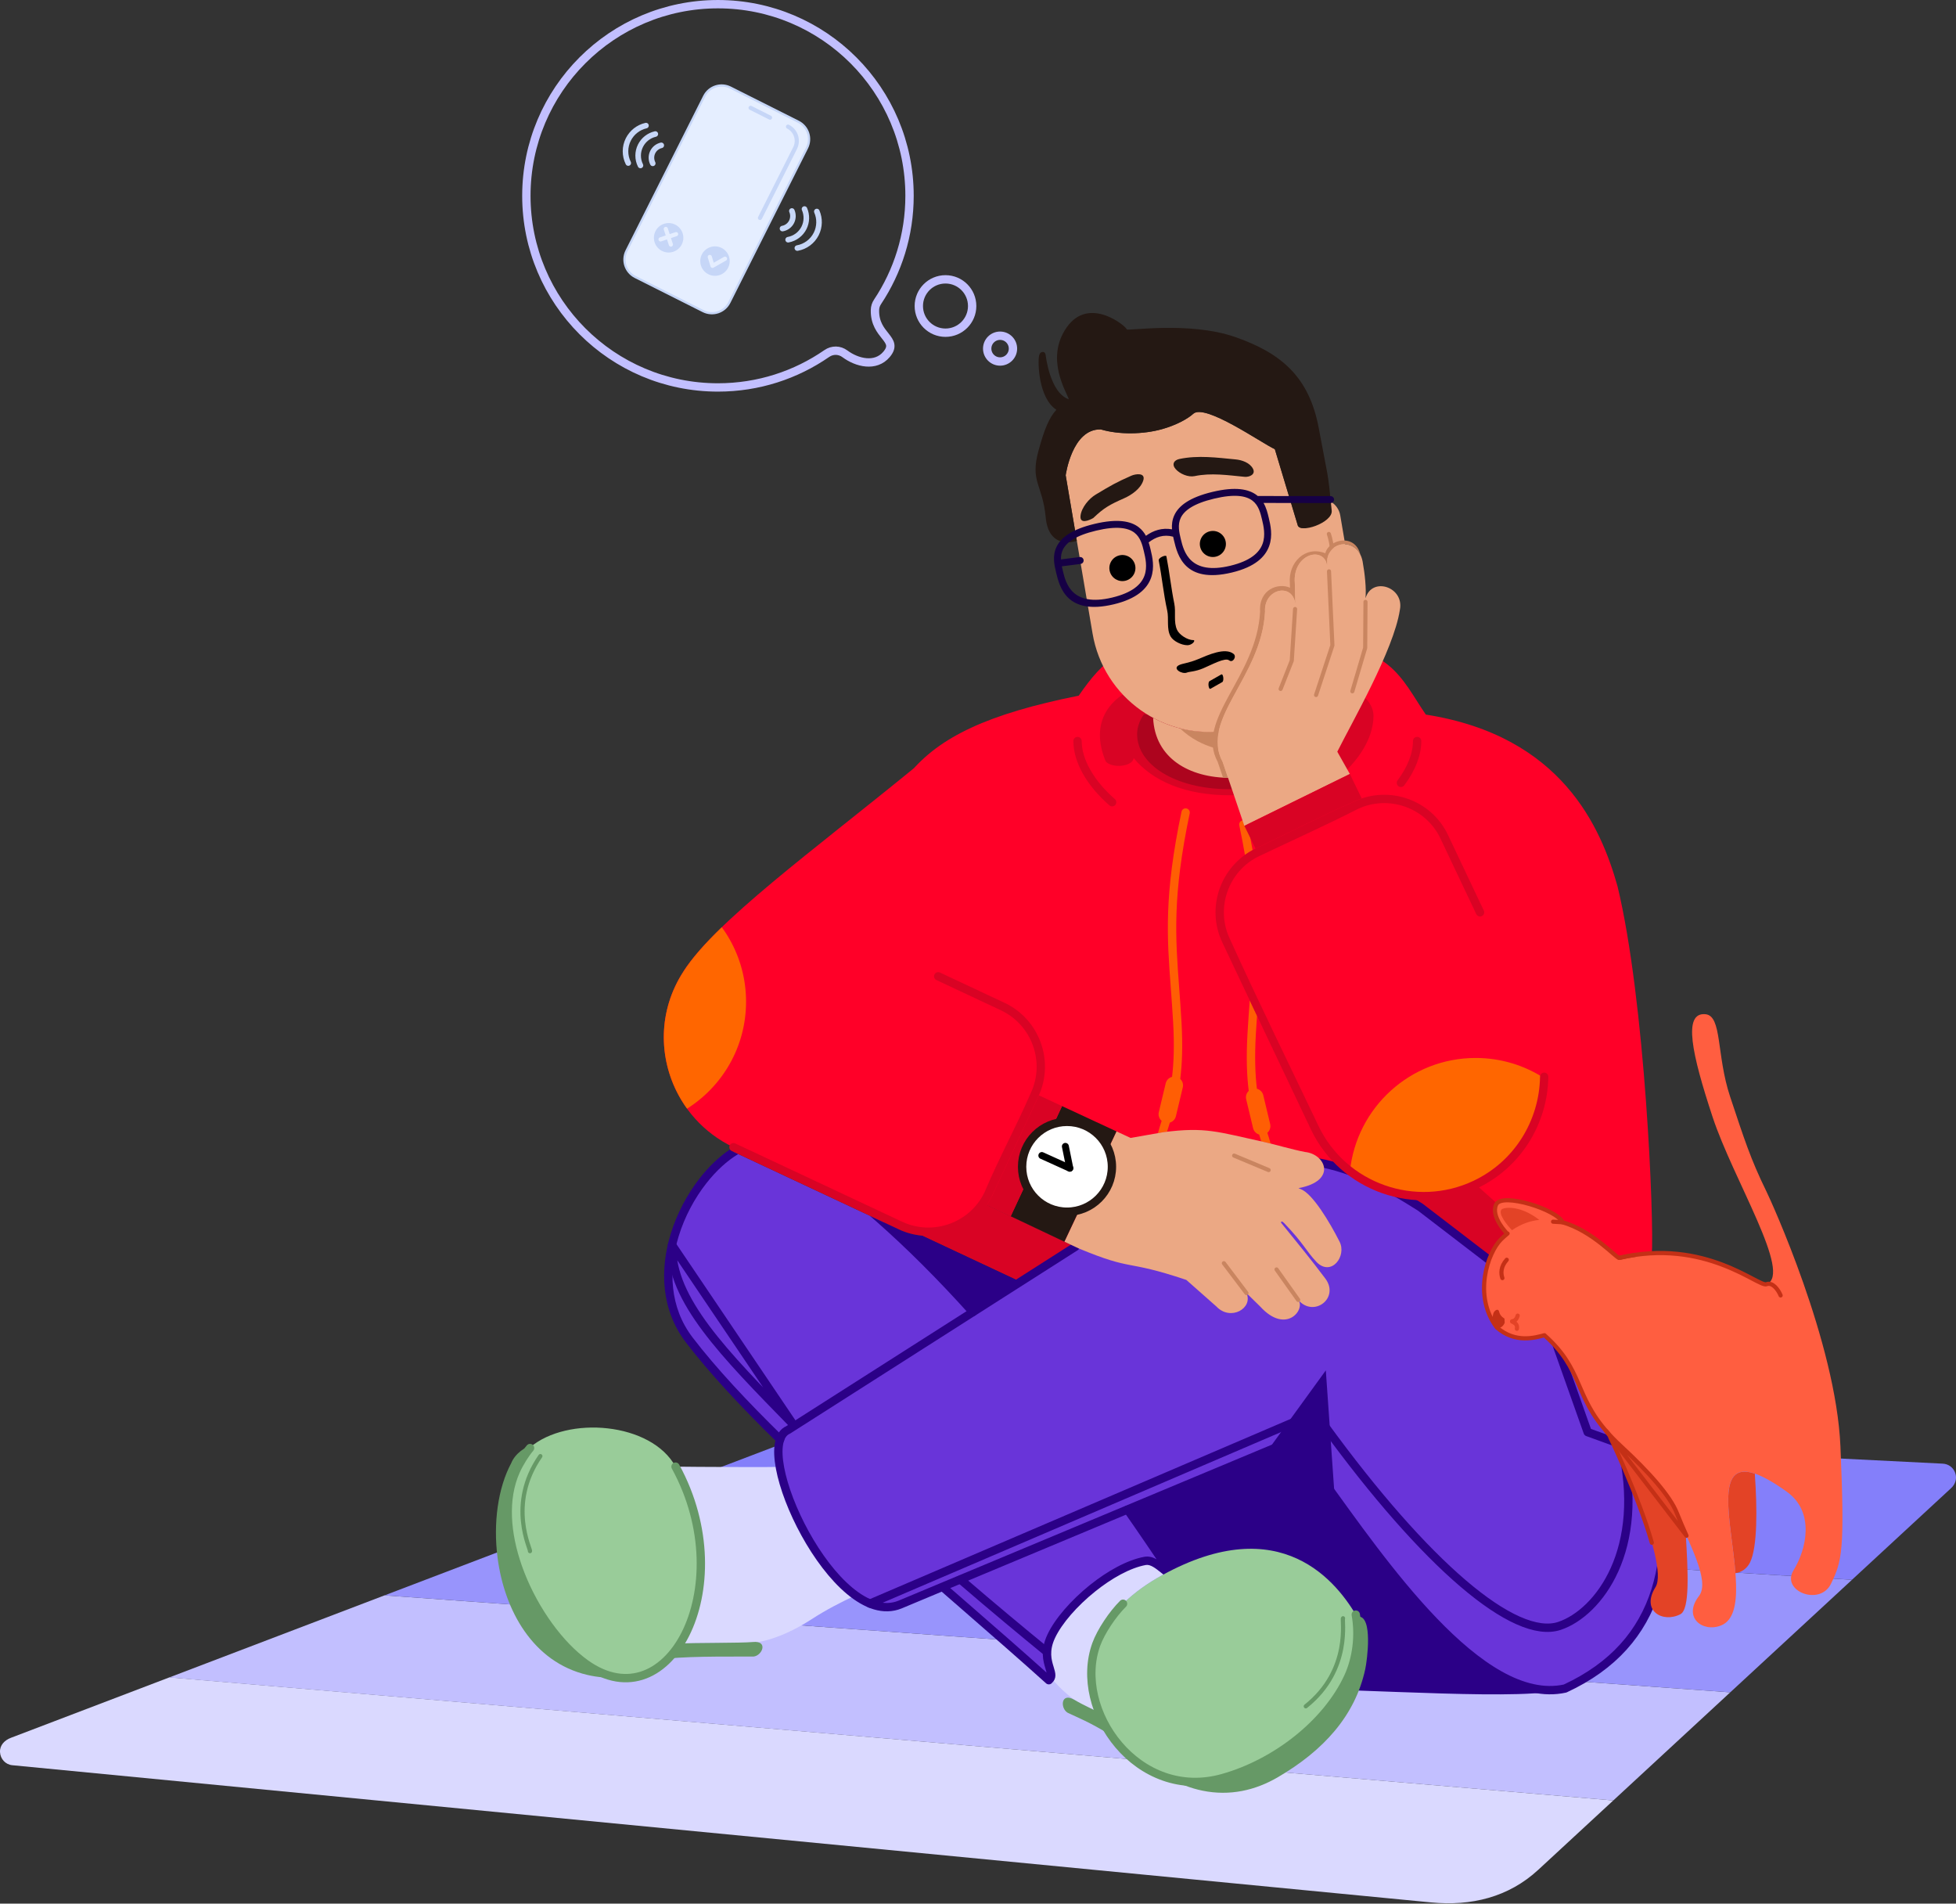 <svg width="593" height="577" viewBox="0 0 593 577" fill="none" xmlns="http://www.w3.org/2000/svg">
<rect x="0" y="0" width="593" height="577" fill="#333333" stroke="none"/>
<g id="&#208;&#159;&#208;&#176;&#208;&#178;&#208;&#181;&#208;&#187;8 (2) 1" clip-path="url(#clip0_1106_6272)">
<g id="&#208;&#161;&#208;&#187;&#208;&#190;&#208;&#185;_x0020_1">
<path id="Vector" fill-rule="evenodd" clip-rule="evenodd" d="M298.107 364.557C295.636 368.186 292.087 370.818 288.103 372.211L288.1 372.212C287.658 372.366 287.21 372.506 286.758 372.629H286.757C286.423 372.721 286.088 372.804 285.75 372.878L285.724 372.884L285.4 372.952L285.364 372.959C285.044 373.023 284.722 373.079 284.399 373.127L284.302 373.141L284.006 373.182L283.964 373.187C283.288 373.273 282.606 373.325 281.921 373.342L281.864 373.343L281.534 373.348H281.507C281.184 373.349 280.86 373.342 280.536 373.328L280.397 373.321L280.133 373.306L280.004 373.296C279.692 373.274 279.38 373.244 279.067 373.207L278.99 373.198L278.684 373.158L278.605 373.146C276.708 372.874 274.821 372.323 273 371.469L270.525 370.308C268.745 369.582 266.883 368.771 264.887 367.868C264.722 367.679 263.914 367.403 263.753 367.213L263.645 367.082L222.37 347.729C204.164 339.111 196.137 317.317 204.648 299.06C213.158 280.802 235.08 272.787 253.318 281.337L256.963 283.047C268.584 238.766 271.797 221.946 327.041 210.854C334.576 199.919 340.47 195.057 354.721 194.871L395.196 195.214C421.538 194.47 424.732 205.661 432.268 216.595C473.583 223.061 485.4 250.956 490.369 268.587C498.773 303.288 501.504 369.859 500.773 380.588C500.819 388.879 505.112 397.17 501.645 400.617C499.734 405.128 495.873 409.515 493.665 408.894L480.635 391.861L467.049 393.852L453.277 383.295L453.285 383.3L430.604 365.914C428.199 364.373 425.852 362.951 423.548 361.645C418.371 360.475 413.47 358.198 409.229 354.951C390.282 348.205 372.212 350.975 345.503 365.476L328.089 376.578L323.181 376.585L322.687 376.352L322.685 376.356L306.421 368.646L298.044 364.69L298.107 364.557H298.107Z" fill="#FF0028"/>
<path id="Vector_2" fill-rule="evenodd" clip-rule="evenodd" d="M309.362 388.51L325.992 377.908L322.688 376.344L322.686 376.349L306.422 368.639L298.045 364.683L298.108 364.549C292.67 372.534 282.017 375.687 273.005 371.463L309.362 388.509V388.51Z" fill="#D90324"/>
<path id="Vector_3" fill-rule="evenodd" clip-rule="evenodd" d="M279.525 374.526L309.362 388.515L294.965 397.693L267.668 370.359L272.41 372.583L272.508 372.634C274.782 373.694 277.153 374.312 279.525 374.526H279.525Z" fill="#2B0087"/>
<path id="Vector_4" fill-rule="evenodd" clip-rule="evenodd" d="M433.852 576.626L3.717 535.041C1.653 534.842 0.107 533.132 0.005 531.06C-0.097 528.989 1.37 527.473 3.308 526.734L51.38 508.408L489.1 545.72L466.37 566.728C457.365 575.051 446.058 577.806 433.852 576.626Z" fill="#DAD9FF"/>
<path id="Vector_5" fill-rule="evenodd" clip-rule="evenodd" d="M51.317 508.437L116.584 483.559L524.561 512.948L489.099 545.725L51.317 508.437Z" fill="#C2BFFF"/>
<path id="Vector_6" fill-rule="evenodd" clip-rule="evenodd" d="M116.585 483.561L189.293 455.846L561.471 478.836L524.562 512.95L116.585 483.561Z" fill="#9894FC"/>
<path id="Vector_7" fill-rule="evenodd" clip-rule="evenodd" d="M328.879 517.041L328.866 517.036L328.657 516.947C327.682 516.515 323.583 514.453 318.546 508.419C319.358 506.098 315.515 502.715 318.701 495.939C322.867 487.079 336.739 475.019 347.151 473.108C349.644 472.651 352.01 475.223 353.939 476.576C353.411 476.853 352.878 477.139 352.341 477.434C343.179 482.473 337.313 488.43 334.03 494.638C330.042 502.205 330.226 511.179 333.37 519.155C331.868 518.379 330.339 517.661 328.878 517.041V517.04L328.879 517.041Z" fill="#DAD9FF"/>
<path id="Vector_8" fill-rule="evenodd" clip-rule="evenodd" d="M189.293 455.841L263.588 427.52C263.956 427.38 264.311 427.406 264.704 427.426L588.987 443.638C590.746 443.726 592.198 444.815 592.77 446.481C593.343 448.148 592.823 449.855 591.531 451.049L561.472 478.831L189.293 455.84L189.293 455.841Z" fill="#847FFA"/>
<path id="Vector_9" fill-rule="evenodd" clip-rule="evenodd" d="M226.627 498.036C228.005 498.057 235.266 497.795 246.245 490.672C250.414 487.967 255.058 485.563 259.37 483.568C248.492 475.777 238.605 456.958 236.422 444.619C232.417 444.715 222.009 444.678 211.596 444.605L204.802 444.539C215.624 464.346 213.996 485.774 206.17 498.161C212.997 497.948 219.83 497.808 226.627 498.036Z" fill="#DAD9FF"/>
<path id="Vector_10" d="M375.71 250.157C375.568 249.471 376.008 248.798 376.694 248.656C377.381 248.513 378.053 248.953 378.196 249.64C378.79 252.469 379.305 255.139 379.752 257.671C378.937 258.108 378.162 258.593 377.427 259.12C376.946 256.315 376.378 253.338 375.71 250.157V250.157ZM378.575 330.644C377.903 331.278 377.576 332.246 377.805 333.205L379.896 341.949C380.124 342.903 380.848 343.615 381.728 343.88C381.954 344.585 382.174 345.274 382.381 345.959L383.486 346.203C383.999 346.315 384.581 346.455 385.213 346.614C384.915 345.527 384.576 344.454 384.222 343.348C384.951 342.717 385.316 341.709 385.078 340.71L382.986 331.966C382.75 330.978 381.983 330.249 381.06 330.008C380.545 325.757 380.338 320.464 380.732 313.513C380.841 311.593 380.965 309.719 381.094 307.888L378.887 303.222C378.651 306.39 378.406 309.69 378.197 313.373C377.783 320.679 378.015 326.211 378.575 330.644V330.644Z" fill="#FF5E04"/>
<path id="Vector_11" d="M424.714 237.283C427.856 233.096 429.632 228.677 429.632 224.613" stroke="#D90324" stroke-width="2.531" stroke-miterlimit="22.926" stroke-linecap="round" stroke-linejoin="round"/>
<path id="Vector_12" d="M358.197 246.025C358.339 245.338 359.012 244.898 359.698 245.041C360.384 245.183 360.825 245.855 360.682 246.542C355.423 271.604 356.344 283.988 357.496 299.467L357.498 299.496C357.736 302.698 357.984 306.032 358.196 309.759C358.61 317.064 358.378 322.596 357.818 327.029C358.49 327.663 358.817 328.631 358.587 329.59L356.496 338.334C356.268 339.288 355.545 340.001 354.664 340.265C354.363 341.203 354.074 342.114 353.809 343.027C353.48 343.065 353.146 343.106 352.804 343.149L351.056 343.455C351.383 342.211 351.767 340.993 352.17 339.731C351.441 339.1 351.076 338.092 351.315 337.094L353.406 328.35C353.643 327.362 354.409 326.633 355.333 326.392C355.848 322.14 356.054 316.848 355.66 309.897C355.459 306.342 355.206 302.944 354.963 299.685L354.961 299.655C353.795 283.982 352.861 271.445 358.197 246.023V246.025Z" fill="#FF5E04"/>
<path id="Vector_13" fill-rule="evenodd" clip-rule="evenodd" d="M392.151 208.411V204.698C399.943 203.085 416.4 208.656 416.4 216.966C416.4 224.239 411.12 232.096 402.671 238.156C401.682 238.865 400.564 239.105 399.372 238.862C398.179 238.619 397.244 237.963 396.61 236.924L396.058 236.018L396.266 235.909C390.174 239.098 381.966 241.053 372.938 241.053C359.183 241.053 349.376 236.676 343.69 229.776C343.428 232.37 337.171 233.009 335.219 230.793C330.408 219.238 335.576 210.238 349.507 206.555V208.411H392.15H392.151Z" fill="#D90324"/>
<path id="Vector_14" fill-rule="evenodd" clip-rule="evenodd" d="M400.676 216.564C401.991 218.44 402.713 220.48 402.71 222.614C402.7 231.799 389.297 239.23 372.773 239.213C356.249 239.194 344.735 231.737 344.745 222.552C344.747 220.419 345.473 218.379 346.793 216.506L400.676 216.565V216.564Z" fill="#AD041E"/>
<path id="Vector_15" fill-rule="evenodd" clip-rule="evenodd" d="M355.273 477.291C353.161 476.663 350.255 472.541 347.152 473.11C336.74 475.02 322.868 487.08 318.702 495.941C315.102 503.598 320.479 506.923 317.969 509.277C286.131 480.522 233.142 437.748 208.968 406.149C194.266 386.93 207.679 358.59 222.459 349.16L267.787 370.413C296.947 396.398 325.969 433.213 355.273 477.291L355.273 477.291Z" fill="#6934D9"/>
<path id="Vector_16" fill-rule="evenodd" clip-rule="evenodd" d="M396.431 205.764V216.557C396.431 229.443 385.887 235.769 373 235.769H372.999C360.46 235.769 350.141 229.78 349.593 217.586C356.369 221.232 364.366 222.733 372.541 221.344C382.719 219.615 391.157 213.749 396.431 205.764Z" fill="#EBA884"/>
<path id="Vector_17" fill-rule="evenodd" clip-rule="evenodd" d="M396.431 205.764L396.564 217.765C391.777 227.48 370.529 232.98 357.717 220.749C362.421 221.948 367.446 222.206 372.541 221.34C382.715 219.612 391.151 213.749 396.425 205.769L396.431 205.764Z" fill="#C98560"/>
<path id="Vector_18" fill-rule="evenodd" clip-rule="evenodd" d="M398.395 159.546L401.85 180.037C405.163 199.537 392.04 218.031 372.54 221.343C353.04 224.657 334.547 211.534 331.234 192.034L327.722 171.365L327.219 168.403L324.373 151.652L323.083 144.057C323.083 144.057 325.003 129.889 333.743 130.162C339.216 131.777 346.509 131.697 352.29 130.078C356.585 128.875 360.079 126.959 361.74 125.432C365.284 122.173 382.53 134.357 386.489 136.142L393.388 159.051C393.616 160.405 395.983 160.357 398.395 159.546Z" fill="#EBA884"/>
<path id="Vector_19" fill-rule="evenodd" clip-rule="evenodd" d="M400.942 151.578C403.209 151.194 405.828 153.307 406.322 156.214L407.714 164.405C408.723 170.346 404.701 175.96 398.768 176.968L394.692 152.641L400.942 151.578Z" fill="#EBA884"/>
<path id="Vector_20" d="M377.312 144.525C372.26 144.041 367.187 143.26 362.162 144.314C360.239 144.717 357.691 143.623 356.431 142.193C355.179 140.773 355.857 139.473 357.572 139.115C363.214 137.931 368.942 138.707 374.611 139.25C376.518 139.433 378.92 140.245 379.868 142.084C380.762 143.831 378.736 144.66 377.312 144.525Z" fill="#241813"/>
<path id="Vector_21" d="M342.959 144.198C338.533 146.154 336.863 147.088 332.217 149.891C330.156 151.097 327.855 153.861 327.583 156.316C327.29 158.986 330.227 157.728 331.438 157.019C334.693 153.922 336.364 152.987 340.789 151.032C343.052 150.031 345.802 148.145 346.6 145.649C347.386 143.176 344.3 143.605 342.959 144.199L342.959 144.198Z" fill="#241813"/>
<path id="Vector_22" d="M315.005 107.9C315.167 107.139 315.373 106.836 316.003 106.697C316.555 106.595 316.902 106.976 317.005 107.529C317.011 107.562 318.217 119.032 324.025 121.028C323.548 119.118 316.644 108.763 323.427 99.176C330.319 89.436 341.72 99.172 341.558 99.808C341.395 100.444 360.491 97.274 374.503 102.167C388.514 107.059 396.957 114.303 399.831 129.894C402.704 145.484 402.486 142.023 403.736 154.781C404.094 158.446 393.88 161.943 393.389 159.053L386.49 136.144C382.531 134.358 365.285 122.174 361.741 125.434C360.08 126.961 356.586 128.876 352.291 130.079C346.509 131.699 339.217 131.778 333.744 130.163C325.004 129.89 323.083 144.059 323.083 144.059L325.955 160.963L326.458 163.925C326.458 163.925 317.994 167.033 317.031 156.854C316.068 146.675 312.214 146.133 314.856 136.542C316.661 129.99 318.032 126.655 320.26 124.198C314.855 120.697 314.589 109.906 315.004 107.899L315.005 107.9Z" fill="#241813"/>
<path id="Vector_23" d="M353.621 168.628C354.551 173.392 355.042 178.223 356.016 182.986C356.551 185.586 355.73 188.507 356.852 190.923C357.514 192.365 359.944 194.023 361.759 194.013C362.384 194.01 361.877 194.706 361.685 194.875C361.222 195.283 360.617 195.564 360 195.566C358.201 195.575 355.676 194.327 354.877 192.889C353.594 190.571 354.422 187.585 353.854 185.019C352.742 180.008 352.273 174.909 351.29 169.881C351.126 169.026 353.514 168.063 353.621 168.628V168.628Z" fill="black"/>
<path id="Vector_24" d="M402.281 162.052C402.162 161.731 402.326 161.374 402.647 161.256C402.968 161.137 403.325 161.3 403.444 161.622C403.451 161.644 406.267 169.291 402.069 171.953C401.778 172.136 401.394 172.05 401.211 171.76C401.028 171.471 401.114 171.086 401.404 170.903C404.757 168.777 402.287 162.072 402.281 162.053V162.052Z" fill="#C98560"/>
<path id="Vector_25" d="M336.451 173.163C336.995 175.276 339.151 176.548 341.262 176.005C343.378 175.461 344.649 173.308 344.105 171.195C343.562 169.081 341.411 167.808 339.294 168.352C337.183 168.895 335.908 171.049 336.451 173.163Z" fill="black"/>
<path id="Vector_26" d="M363.88 165.864C364.423 167.977 366.575 169.25 368.689 168.706C370.805 168.162 372.076 166.009 371.533 163.896C370.989 161.782 368.837 160.51 366.721 161.053C364.606 161.597 363.335 163.75 363.879 165.864H363.88Z" fill="black"/>
<path id="Vector_27" d="M366.7 206.453C367.885 205.778 369.07 205.104 370.255 204.43C370.864 204.083 371.154 206.397 370.553 206.74C369.368 207.414 368.183 208.089 367.003 208.761C366.389 209.11 366.104 206.793 366.7 206.453Z" fill="black"/>
<path id="Vector_28" d="M331.814 158.792C338.84 157.114 342.823 157.962 345.201 159.786C346.193 160.547 346.892 161.453 347.407 162.406C348.541 161.592 349.754 160.969 351.058 160.614C352.39 160.25 353.804 160.165 355.315 160.44C355.211 159.04 355.353 157.548 356.073 156.049C357.375 153.339 360.551 150.775 367.59 149.095C374.631 147.414 378.621 148.263 381.005 150.091C381.11 150.171 381.211 150.254 381.31 150.337L403.4 150.376C403.981 150.375 404.453 150.845 404.453 151.425C404.454 152.006 403.984 152.477 403.403 152.478L383.061 152.442C383.925 153.922 384.313 155.544 384.645 156.937C385.161 159.097 385.93 162.318 384.759 165.542C383.588 168.764 380.521 171.848 373.427 173.542C359.066 176.971 356.973 168.213 355.918 163.796L355.892 163.689C355.814 163.362 355.734 163.021 355.658 162.67C354.194 162.278 352.851 162.305 351.611 162.643C350.415 162.969 349.296 163.587 348.242 164.402C348.489 165.168 348.67 165.922 348.836 166.619C349.351 168.774 350.117 171.986 348.947 175.199C347.777 178.411 344.716 181.484 337.636 183.175C323.303 186.597 321.219 177.873 320.165 173.464L320.14 173.358C319.621 171.183 319.006 168.471 320.32 165.733C321.619 163.027 324.79 160.469 331.814 158.792ZM379.725 151.764C377.794 150.283 374.375 149.639 368.076 151.143C361.777 152.647 359.019 154.765 357.967 156.955C356.953 159.069 357.517 161.431 357.965 163.308L357.991 163.415C358.89 167.177 360.739 174.407 372.939 171.494C379.183 170.003 381.823 167.453 382.779 164.822C383.734 162.193 383.053 159.337 382.596 157.424C382.149 155.55 381.585 153.19 379.725 151.764H379.725ZM327.341 168.839C327.919 168.768 328.445 169.179 328.515 169.756C328.587 170.333 328.176 170.859 327.599 170.93L321.914 171.653C322.007 172.113 322.113 172.557 322.213 172.977L322.238 173.083C323.136 176.836 324.977 184.033 337.149 181.127C343.379 179.64 346.014 177.099 346.968 174.479C347.922 171.86 347.243 169.015 346.787 167.106C346.341 165.235 345.779 162.882 343.923 161.459C341.997 159.982 338.586 159.339 332.301 160.84C326.016 162.341 323.265 164.453 322.215 166.638C321.761 167.585 321.624 168.581 321.651 169.562L327.342 168.839H327.341Z" fill="#160045"/>
<path id="Vector_29" fill-rule="evenodd" clip-rule="evenodd" d="M370.791 235.706L369.166 230.921C362.205 218.036 381.008 205.252 382.021 185.388C381.59 178.547 387.665 176.556 391.084 178.149L391.049 176.743C390.516 170.56 395.658 165.292 401.796 167.695C402.793 163.479 410.796 161.524 412.41 168.089C409.724 162.769 401.828 164.507 402.327 171.184C401.006 165.324 391.819 168.098 392.55 176.747L392.713 183.279C392.095 176.393 383.081 178.379 383.522 185.392C382.509 205.256 363.706 218.04 370.668 230.925L372.311 235.764C371.8 235.755 371.294 235.735 370.792 235.706H370.791Z" fill="#C98560"/>
<path id="Vector_30" fill-rule="evenodd" clip-rule="evenodd" d="M402.327 171.184C401.771 163.746 411.633 162.437 413.106 170.185C413.815 174.131 414.238 178.352 413.982 181.348C415.916 174.652 425.836 177.896 424.392 184.893C422.531 197.053 409.769 219.134 405.428 227.844L409.235 234.597L377.25 250.312L370.667 230.925C363.706 218.041 382.509 205.256 383.521 185.392C383.081 178.379 392.095 176.392 392.713 183.28L392.55 176.747C391.819 168.098 401.006 165.325 402.327 171.184V171.184Z" fill="#EBA884"/>
<g id="Group">
<path id="Vector_31" d="M409.392 209.365L410.586 209.72C410.489 210.05 410.142 210.237 409.812 210.14C409.482 210.042 409.294 209.695 409.391 209.365H409.392ZM413.283 196.193L414.503 196.375L414.478 196.547L410.586 209.72L409.392 209.365L413.283 196.193H413.283ZM414.477 196.547L413.283 196.193C413.38 195.863 413.726 195.675 414.056 195.772C414.386 195.87 414.574 196.217 414.478 196.547H414.477ZM413.352 182.423L414.598 182.433L414.503 196.375L413.257 196.365L413.352 182.423ZM414.598 182.433L413.352 182.423C413.354 182.079 413.636 181.802 413.979 181.805C414.323 181.807 414.6 182.089 414.598 182.433Z" fill="#C98560"/>
</g>
<g id="Group_2">
<path id="Vector_32" d="M398.398 210.474L399.582 210.865C399.474 211.192 399.122 211.369 398.795 211.262C398.469 211.154 398.291 210.801 398.398 210.475V210.474ZM403.35 195.402L404.564 195.57L404.534 195.793L399.582 210.865L398.398 210.474L403.35 195.402ZM404.534 195.793L403.35 195.402C403.458 195.076 403.81 194.898 404.137 195.006C404.463 195.113 404.641 195.466 404.534 195.793V195.793ZM402.295 173.196L403.539 173.14L404.564 195.569L403.32 195.625L402.295 173.196ZM403.539 173.14L402.295 173.196C402.279 172.852 402.546 172.561 402.889 172.546C403.232 172.53 403.524 172.797 403.539 173.14Z" fill="#C98560"/>
</g>
<g id="Group_3">
<path id="Vector_33" d="M387.661 208.598L388.82 209.057C388.694 209.376 388.332 209.533 388.012 209.406C387.693 209.28 387.535 208.918 387.661 208.598ZM391.044 200.029L392.245 200.3L392.203 200.488L388.82 209.057L387.661 208.598L391.044 200.029ZM392.203 200.488L391.044 200.029C391.17 199.71 391.532 199.553 391.852 199.68C392.172 199.806 392.329 200.169 392.203 200.488ZM392.008 184.552L393.251 184.632L392.245 200.299L391.002 200.218L392.008 184.552ZM393.251 184.632L392.008 184.552C392.03 184.208 392.327 183.948 392.67 183.97C393.013 183.993 393.273 184.289 393.251 184.632Z" fill="#C98560"/>
</g>
<path id="Vector_34" fill-rule="evenodd" clip-rule="evenodd" d="M380.652 257.219L377.251 250.314L409.236 234.6L412.834 242.019C412.066 242.279 411.305 242.586 410.555 242.941C400.682 247.268 390.428 252.512 380.656 257.217L380.652 257.219L380.652 257.219Z" fill="#D90324"/>
<path id="Vector_35" fill-rule="evenodd" clip-rule="evenodd" d="M238.92 433.422C227.142 438.51 253.146 494.421 272.885 486.344L388.66 437.974C392.747 441.491 396.835 445.007 400.922 448.523C418.671 472.968 448.832 517.447 474.485 511.804C503.847 498.199 509.197 471.279 501.438 436.28L493.666 408.894L480.637 391.861L467.05 393.853L430.605 365.914C402.236 347.738 381.882 345.724 345.505 365.476L238.92 433.421V433.422Z" fill="#6934D9"/>
<path id="Vector_36" fill-rule="evenodd" clip-rule="evenodd" d="M207.189 294.486C216.776 279.386 246.294 257.979 277.085 232.834L257.989 283.525L207.189 294.486Z" fill="#FF0028"/>
<path id="Vector_37" fill-rule="evenodd" clip-rule="evenodd" d="M217.661 1.268C249.74 1.268 275.744 27.272 275.744 59.351C275.744 71.234 272.173 82.281 266.049 91.484C265.53 92.263 265.28 93.061 265.26 93.997C265.096 101.984 272.762 102.688 268.772 107.414C265.433 111.368 259.799 109.955 256.152 107.245C254.502 106.019 252.352 105.982 250.662 107.152C241.29 113.636 229.919 117.435 217.66 117.435C185.582 117.435 159.577 91.43 159.577 59.351C159.577 27.273 185.582 1.268 217.66 1.268L217.661 1.268Z" stroke="#C2BFFF" stroke-width="2.531" stroke-miterlimit="22.926" stroke-linecap="round" stroke-linejoin="round"/>
<path id="Vector_38" fill-rule="evenodd" clip-rule="evenodd" d="M485.736 414.547L473.843 392.857L467.05 393.853L469.432 400.563L485.736 414.547Z" fill="#2B0087"/>
<path id="Vector_39" d="M263.761 486.058L392.901 430.758L401.436 431.943C432.182 474.205 459.22 497.377 472.809 492.804C484.63 488.826 499.307 469.546 491.464 437.752L485.305 412.792L474.224 393.516" stroke="#2B0087" stroke-width="2.531" stroke-miterlimit="22.926" stroke-linecap="round" stroke-linejoin="round"/>
<path id="Vector_40" d="M491.462 437.752L481.334 434.09L467.169 394.184" stroke="#2B0087" stroke-width="2.531" stroke-miterlimit="22.926" stroke-linecap="round" stroke-linejoin="round"/>
<path id="Vector_41" fill-rule="evenodd" clip-rule="evenodd" d="M352.65 474.289L341.813 457.543L384.194 439.837L401.947 415.367L404.626 453.647C422.666 478.663 450.539 517.069 474.484 511.802C463.595 515.778 415.108 511.802 385.42 511.803L352.65 474.29V474.289Z" fill="#2B0087"/>
<path id="Vector_42" d="M291.201 478.763C301.38 487.517 310.42 494.995 316.884 500.28M203.73 377.361C203.344 393.924 219.426 410.197 240.417 431.682L203.73 377.361Z" stroke="#2B0087" stroke-width="2.531" stroke-miterlimit="22.926" stroke-linecap="round" stroke-linejoin="round"/>
<path id="Vector_43" d="M242.039 36.896L221.431 26.538C218.513 25.072 214.958 26.248 213.492 29.167L189.944 76.017C188.477 78.935 189.654 82.49 192.572 83.957L213.179 94.314C216.097 95.781 219.652 94.604 221.119 91.686L244.667 44.836C246.133 41.918 244.957 38.363 242.039 36.896Z" fill="#E5EEFF" stroke="#C6D6F7" stroke-width="0.671" stroke-miterlimit="22.926"/>
<path id="Vector_44" d="M238.909 38.391C241.281 39.582 242.245 42.497 241.054 44.869L230.406 66.052" stroke="#C6D6F7" stroke-width="1.266" stroke-miterlimit="22.926" stroke-linecap="round" stroke-linejoin="round"/>
<path id="Vector_45" d="M214.759 83.127C212.556 82.02 211.668 79.338 212.775 77.135C213.882 74.933 216.565 74.045 218.767 75.152C220.97 76.259 221.858 78.942 220.751 81.144C219.644 83.346 216.961 84.234 214.759 83.127Z" fill="#C6D6F7"/>
<path id="Vector_46" d="M215.189 77.881L216.01 80.574L219.801 78.417" stroke="#E5EEFF" stroke-width="1.266" stroke-miterlimit="22.926" stroke-linecap="round" stroke-linejoin="round"/>
<path id="Vector_47" d="M200.705 76.065C198.503 74.958 197.615 72.275 198.722 70.073C199.829 67.871 202.511 66.983 204.714 68.09C206.916 69.196 207.804 71.879 206.697 74.081C205.59 76.284 202.907 77.172 200.705 76.065Z" fill="#C6D6F7"/>
<path id="Vector_48" d="M203.388 74.125L201.851 69.393" stroke="#E5EEFF" stroke-width="1.266" stroke-miterlimit="22.926" stroke-linecap="round" stroke-linejoin="round"/>
<path id="Vector_49" d="M200.263 72.559L204.977 70.969" stroke="#E5EEFF" stroke-width="1.266" stroke-miterlimit="22.926" stroke-linecap="round" stroke-linejoin="round"/>
<path id="Vector_50" d="M197.896 49.515C197.357 48.431 197.36 47.156 197.904 46.074C198.418 45.049 199.364 44.308 200.481 44.051" stroke="#C6D6F7" stroke-width="1.687" stroke-miterlimit="22.926" stroke-linecap="round" stroke-linejoin="round"/>
<path id="Vector_51" d="M194.169 50.153C193.229 48.262 193.234 46.039 194.183 44.151C195.081 42.365 196.728 41.072 198.676 40.623" stroke="#C6D6F7" stroke-width="1.687" stroke-miterlimit="22.926" stroke-linecap="round" stroke-linejoin="round"/>
<path id="Vector_52" d="M190.47 49.422C189.351 47.169 189.357 44.52 190.486 42.272C191.556 40.145 193.518 38.604 195.839 38.07" stroke="#C6D6F7" stroke-width="1.687" stroke-miterlimit="22.926" stroke-linecap="round" stroke-linejoin="round"/>
<path id="Vector_53" d="M233.446 35.648L227.558 32.69" stroke="#C6D6F7" stroke-width="1.266" stroke-miterlimit="22.926" stroke-linecap="round" stroke-linejoin="round"/>
<path id="Vector_54" d="M237.228 69.282C238.42 69.067 239.441 68.304 239.986 67.222C240.5 66.197 240.532 64.997 240.072 63.947" stroke="#C6D6F7" stroke-width="1.687" stroke-miterlimit="22.926" stroke-linecap="round" stroke-linejoin="round"/>
<path id="Vector_55" d="M238.936 72.659C241.014 72.284 242.795 70.954 243.744 69.067C244.642 67.281 244.696 65.186 243.894 63.355" stroke="#C6D6F7" stroke-width="1.687" stroke-miterlimit="22.926" stroke-linecap="round" stroke-linejoin="round"/>
<path id="Vector_56" d="M241.731 75.188C244.207 74.742 246.329 73.157 247.458 70.91C248.527 68.782 248.593 66.288 247.637 64.107" stroke="#C6D6F7" stroke-width="1.687" stroke-miterlimit="22.926" stroke-linecap="round" stroke-linejoin="round"/>
<path id="Vector_57" fill-rule="evenodd" clip-rule="evenodd" d="M447.375 358.996C447.375 358.996 471.176 379.802 480.624 391.864L467.05 393.854L430.605 365.915C428.451 364.535 426.345 363.25 424.273 362.059C424.45 362.009 424.61 361.955 424.79 361.906C436.365 364.009 441.571 361.186 447.376 358.996H447.375Z" fill="#D90324"/>
<path id="Vector_58" d="M326.029 377.886L238.92 433.417C227.142 438.505 253.146 494.416 272.885 486.339L388.66 437.969C392.747 441.485 396.835 445.001 400.922 448.518C418.671 472.962 448.832 517.442 474.485 511.799C503.847 498.194 509.197 471.274 501.438 436.275L493.666 408.888L480.637 391.856L467.05 393.847L430.605 365.908C419.569 358.837 409.746 354.212 399.721 352.363" stroke="#2B0087" stroke-width="2.531" stroke-miterlimit="22.926" stroke-linecap="round" stroke-linejoin="round"/>
<path id="Vector_59" fill-rule="evenodd" clip-rule="evenodd" d="M326.934 378.36C344.083 385.491 340.621 381.57 359.654 387.942L368.78 396.008C373.079 400.553 380.016 396.508 377.884 391.928L382.038 396C389.939 404.674 395.91 396.788 393.574 394.012C398.278 399.474 406.159 393.48 401.847 387.595C397.623 381.957 393.105 376.441 388.44 370.683C388.273 370.486 388.386 369.762 389.332 370.747C395.368 377.031 395.902 379.098 399.166 382.556C403.634 387.022 408.358 380.729 406.11 376.336C403.018 370.229 397.924 361.843 394.427 360.469L393.657 360.132C405.474 357.949 401.864 349.796 395.66 349.175C391.638 348.405 386.424 346.847 383.486 346.204C369.004 343.031 365.612 341.537 352.806 343.149L342.754 344.912L338.478 342.925L322.689 376.35L326.935 378.36L326.934 378.36Z" fill="#EBA884"/>
<path id="Vector_60" fill-rule="evenodd" clip-rule="evenodd" d="M338.477 342.928L321.979 335.262L306.422 368.648L322.686 376.358L338.477 342.928Z" fill="#241813"/>
<path id="Vector_61" d="M374.151 350.271L384.613 354.651" stroke="#C98560" stroke-width="1.253" stroke-miterlimit="22.926" stroke-linecap="round" stroke-linejoin="round"/>
<path id="Vector_62" d="M393.574 394.012L387.004 384.768" stroke="#C98560" stroke-width="1.253" stroke-miterlimit="22.926" stroke-linecap="round" stroke-linejoin="round"/>
<path id="Vector_63" d="M377.884 391.931L371.045 382.883" stroke="#C98560" stroke-width="1.253" stroke-miterlimit="22.926" stroke-linecap="round" stroke-linejoin="round"/>
<path id="Vector_64" fill-rule="evenodd" clip-rule="evenodd" d="M447.374 320.67C455.026 320.67 462.153 322.914 468.136 326.778C467.792 340.142 460.202 352.863 447.374 358.989C434.572 365.103 419.86 363.068 409.265 354.973C411.273 335.697 427.568 320.67 447.374 320.67V320.67Z" fill="#FF6600"/>
<path id="Vector_65" fill-rule="evenodd" clip-rule="evenodd" d="M207.19 294.481C209.758 290.437 213.757 285.939 218.826 281.039C219.204 281.557 219.569 282.084 219.922 282.62H219.922L220.004 282.746L220.098 282.891L220.168 282.999L220.192 283.037L220.284 283.184L220.288 283.189L220.377 283.33L220.468 283.476L220.468 283.477L220.559 283.625L220.645 283.765L220.65 283.773L220.739 283.921C220.828 284.07 220.916 284.219 221.004 284.369L221.09 284.519L221.102 284.539L221.176 284.669L221.262 284.82C224.396 290.374 226.184 296.786 226.184 303.617C226.184 317.268 219.044 329.251 208.297 336.038C200.734 325.598 198.845 311.503 204.65 299.052C205.397 297.448 206.249 295.923 207.192 294.481L207.191 294.482L207.19 294.481Z" fill="#FF6600"/>
<path id="Vector_66" d="M466.888 326.354C466.896 325.658 467.467 325.101 468.164 325.109C468.86 325.117 469.417 325.688 469.409 326.384C469.305 333.495 467.216 340.449 463.424 346.405C459.758 352.164 454.504 356.994 447.92 360.137L447.816 360.184C438.442 364.627 428.086 364.855 418.958 361.634C409.827 358.412 401.919 351.735 397.448 342.372C388.457 323.499 379.54 304.584 370.586 285.693C368.054 280.395 367.921 274.54 369.746 269.379C371.571 264.216 375.355 259.745 380.657 257.214C390.428 252.508 400.682 247.265 410.556 242.938C415.837 240.438 421.671 240.311 426.813 242.125C431.963 243.943 436.423 247.708 438.943 252.988L449.849 276C450.147 276.631 449.877 277.383 449.246 277.68C448.615 277.978 447.863 277.708 447.566 277.077L436.66 254.075C434.44 249.425 430.51 246.109 425.974 244.507C421.438 242.907 416.294 243.017 411.639 245.218C401.929 250.17 391.585 254.808 381.706 259.515C377.054 261.75 373.733 265.68 372.129 270.218C370.524 274.758 370.636 279.906 372.852 284.57C381.424 303.495 390.782 322.496 399.732 341.283C403.903 350.016 411.279 356.244 419.798 359.25C428.322 362.259 437.99 362.046 446.74 357.899L446.833 357.853C452.982 354.917 457.883 350.414 461.298 345.05C464.841 339.487 466.793 332.994 466.889 326.354L466.888 326.354Z" fill="#D90324"/>
<path id="Vector_67" d="M286.642 100.842C291.108 100.842 294.728 97.222 294.728 92.756C294.728 88.29 291.108 84.67 286.642 84.67C282.176 84.67 278.556 88.29 278.556 92.756C278.556 97.222 282.176 100.842 286.642 100.842Z" stroke="#C2BFFF" stroke-width="2.531" stroke-miterlimit="22.926"/>
<path id="Vector_68" d="M303.193 109.571C305.35 109.571 307.099 107.822 307.099 105.664C307.099 103.507 305.35 101.758 303.193 101.758C301.036 101.758 299.287 103.507 299.287 105.664C299.287 107.822 301.036 109.571 303.193 109.571Z" stroke="#C2BFFF" stroke-width="2.531" stroke-miterlimit="22.926"/>
<path id="Vector_69" fill-rule="evenodd" clip-rule="evenodd" d="M314.964 331.998L321.978 335.258L306.421 368.644L299.178 365.224C299.782 364.332 300.326 363.382 300.8 362.38L300.853 362.277L314.84 332.271L314.964 331.999V331.998Z" fill="#D90324"/>
<path id="Vector_70" d="M237.392 435.393C237.892 435.879 237.903 436.678 237.417 437.178C236.931 437.677 236.132 437.689 235.633 437.203C230.197 431.887 225.071 426.655 220.418 421.594C215.751 416.517 211.547 411.598 207.965 406.916C200.418 397.051 199.99 384.913 203.337 373.99C205.257 367.722 208.419 361.856 212.184 357.061C214.968 353.516 218.094 350.541 221.305 348.402C221.43 348.599 221.61 348.763 221.836 348.869L223.822 349.8C220.455 351.801 217.123 354.863 214.17 358.623C210.581 363.194 207.57 368.774 205.748 374.721C202.618 384.939 202.989 396.255 209.972 405.384C213.5 409.997 217.656 414.858 222.276 419.884C226.91 424.924 232.001 430.121 237.391 435.393H237.392ZM271.701 372.25C279.78 379.659 287.84 387.877 295.89 396.827C296.357 397.345 296.314 398.145 295.796 398.612C295.277 399.078 294.478 399.036 294.011 398.517C284.484 387.925 274.969 378.386 265.454 370.03C264.865 369.513 264.275 368.999 263.686 368.491L271.702 372.25H271.701ZM340.812 458.31C340.414 457.74 340.553 456.953 341.123 456.555C341.693 456.157 342.48 456.296 342.878 456.866C345.204 460.19 347.444 463.434 349.598 466.596C351.825 469.865 354.069 473.199 356.327 476.596C356.711 477.177 356.552 477.961 355.971 478.346C355.637 478.566 355.238 478.608 354.885 478.494C353.881 478.185 352.903 477.402 351.84 476.553C350.404 475.405 348.769 474.098 347.381 474.353C342.594 475.231 336.988 478.396 331.993 482.404C326.575 486.751 321.928 492.048 319.846 496.477C317.979 500.447 318.799 503.152 319.399 505.133H319.404C320.021 507.172 320.473 508.662 318.835 510.199C318.334 510.671 317.546 510.652 317.067 510.161C309.657 503.47 300.735 495.707 291.283 487.482L285.158 482.15C284.631 481.691 284.576 480.892 285.034 480.365C285.493 479.838 286.292 479.783 286.819 480.241L292.944 485.574C301.622 493.124 309.844 500.279 317.291 506.971C317.218 506.643 317.106 506.272 316.982 505.864L316.987 505.863C316.267 503.489 315.286 500.249 317.562 495.408C319.806 490.636 324.72 485.003 330.411 480.437C335.699 476.193 341.704 472.829 346.926 471.871C348.263 471.626 349.488 471.99 350.62 472.607C349.587 471.073 348.552 469.544 347.513 468.02C345.192 464.614 342.958 461.375 340.813 458.31L340.812 458.31Z" fill="#2B0087"/>
<path id="Vector_71" d="M283.9 297.061C283.27 296.766 282.998 296.016 283.292 295.385C283.587 294.755 284.338 294.482 284.968 294.777L304.381 303.879L304.521 303.94C309.824 306.425 313.636 310.852 315.505 315.986C317.373 321.117 317.3 326.954 314.84 332.264L300.853 362.271L300.8 362.374C298.309 367.643 293.896 371.438 288.785 373.301C283.652 375.172 277.814 375.101 272.508 372.627L272.41 372.577L221.836 348.864C221.205 348.569 220.933 347.818 221.228 347.188C221.522 346.557 222.273 346.285 222.904 346.58L273.48 370.294L273.576 370.334C278.253 372.514 283.401 372.577 287.924 370.928C292.434 369.284 296.327 365.939 298.521 361.296C302.742 351.248 308.175 341.282 312.526 331.241C314.714 326.547 314.784 321.383 313.132 316.847C311.482 312.314 308.109 308.405 303.416 306.217L303.417 306.212L283.9 297.061H283.9Z" fill="#D90324"/>
<g id="Group_4">
<path id="Vector_72" fill-rule="evenodd" clip-rule="evenodd" d="M526.138 476.845C527.94 476.541 529.613 475.516 530.577 473.534C532.835 468.893 532.749 457.108 532.004 446.656C519.508 442.438 524.967 461.812 526.138 476.845Z" fill="#E34326"/>
<path id="Vector_73" fill-rule="evenodd" clip-rule="evenodd" d="M501.904 481.047C497.388 488.279 504.116 492.043 509.449 489.271C512.35 487.763 511.755 476.483 511.068 464.965C510.11 462.795 509.16 460.644 508.369 458.618C506.331 453.4 499.816 446.111 491.359 438.295C489.923 436.968 488.672 435.696 487.568 434.469L487.569 434.471C487.843 434.615 506.42 473.814 501.904 481.046V481.047Z" fill="#E34326"/>
<path id="Vector_74" fill-rule="evenodd" clip-rule="evenodd" d="M468.228 404.709C481.356 416.37 476.267 424.351 491.359 438.3C499.815 446.116 506.331 453.404 508.369 458.623C511.899 467.662 518.592 479.197 515.08 483.752C510.06 490.259 516.199 494.91 521.776 492.68C536.799 486.674 506.835 427.184 541.703 452.143C550.299 458.296 547.655 469.629 543.749 475.953C539.843 482.277 551.748 486.927 555.096 480.045C558.443 473.163 559.318 470.034 557.964 438.428C556.611 406.822 536.792 363.708 535.551 361.182C530.697 351.298 528.747 345.089 524.527 332.428C520.307 319.767 522.144 307.891 517.043 307.411C510.082 306.755 512.95 319.565 519.201 338.543C525.452 357.521 543.529 386.183 535.547 389.252C533.132 390.181 516.959 375.134 490.921 381.272C490.126 381.459 482.895 373.056 473.61 370.444L473.666 370.459C472.151 366.656 455.388 361.36 453.608 365.038C451.81 368.756 456.881 373.874 456.881 373.874L457.046 373.878C456.368 374.423 455.692 375.021 455.019 375.691C451.087 379.606 446.463 392.712 453.81 402.385C459.469 407.28 465.452 405.424 468.226 404.71L468.228 404.709Z" fill="#FF5E40"/>
<path id="Vector_75" d="M455.479 387.394C455.002 386.007 454.897 383.981 456.8 381.84" stroke="#C43016" stroke-width="1.266" stroke-miterlimit="22.926" stroke-linecap="round" stroke-linejoin="round"/>
<path id="Vector_76" fill-rule="evenodd" clip-rule="evenodd" d="M458.387 372.872C457.114 371.569 454.136 368.019 455.175 366.659C455.78 365.867 460.865 365.194 466.652 369.757L466.653 369.758C463.944 370.025 461.163 370.972 458.394 372.873L458.387 372.872V372.872Z" fill="#E34326"/>
<path id="Vector_77" d="M460.113 398.771C460.113 398.771 459.804 400.239 458.668 400.424C457.532 400.61 460.329 400.656 459.873 402.765" stroke="#E34326" stroke-width="1.266" stroke-miterlimit="22.926" stroke-linecap="round" stroke-linejoin="round"/>
<path id="Vector_78" fill-rule="evenodd" clip-rule="evenodd" d="M456.18 400.915L456.11 399.659C456.11 399.659 454.785 398.961 454.506 397.636C454.226 396.311 452.88 397.288 452.692 398.264C452.503 399.241 451.676 402.037 453.978 402.525C455.512 402.699 456.193 400.985 456.18 400.915Z" fill="#C43016"/>
<path id="Vector_79" d="M495.703 380.361C494.149 380.589 492.554 380.891 490.921 381.275C490.127 381.462 482.895 373.059 473.61 370.447L473.666 370.462C472.151 366.659 455.388 361.363 453.608 365.041C451.81 368.759 456.881 373.877 456.881 373.877L457.046 373.881C456.368 374.426 455.692 375.024 455.019 375.694C451.087 379.609 446.463 392.715 453.81 402.388C459.469 407.283 465.452 405.427 468.226 404.713C480.106 415.264 477.07 422.803 487.567 434.477H487.566L487.568 434.479C487.758 434.579 496.822 453.612 500.786 467.606" stroke="#C43016" stroke-width="1.266" stroke-miterlimit="22.926" stroke-linecap="round" stroke-linejoin="round"/>
<path id="Vector_80" d="M539.832 392.646C539.085 390.856 537.342 388.541 535.548 389.255C533.134 390.184 516.96 375.137 490.922 381.275M486.85 433.659C488.12 435.136 489.603 436.679 491.36 438.303C499.816 446.118 506.332 453.407 508.37 458.626C509.224 460.814 510.264 463.148 511.299 465.494L486.85 433.659Z" stroke="#C43016" stroke-width="1.266" stroke-miterlimit="22.926" stroke-linecap="round" stroke-linejoin="round"/>
<path id="Vector_81" d="M473.666 370.458L470.848 370.297" stroke="#C43016" stroke-width="1.266" stroke-miterlimit="22.926" stroke-linecap="round" stroke-linejoin="round"/>
</g>
<path id="Vector_82" d="M323.489 367.272C331.009 367.272 337.105 361.176 337.105 353.656C337.105 346.135 331.009 340.039 323.489 340.039C315.968 340.039 309.872 346.135 309.872 353.656C309.872 361.176 315.968 367.272 323.489 367.272Z" fill="white" stroke="#241813" stroke-width="2.531" stroke-miterlimit="22.926"/>
<path id="Vector_83" d="M324.332 354.081L315.855 350.246" stroke="black" stroke-width="2.109" stroke-miterlimit="22.926" stroke-linecap="round" stroke-linejoin="round"/>
<path id="Vector_84" d="M324.333 354.083L322.99 347.471" stroke="black" stroke-width="2.109" stroke-miterlimit="22.926" stroke-linecap="round" stroke-linejoin="round"/>
<path id="Vector_85" d="M337.163 243.153C330.639 237.481 326.688 230.66 326.673 224.613" stroke="#D90324" stroke-width="2.531" stroke-miterlimit="22.926" stroke-linecap="round" stroke-linejoin="round"/>
<path id="Vector_86" fill-rule="evenodd" clip-rule="evenodd" d="M411.768 490.677C405.497 479.488 388.378 457.624 352.344 477.442C343.182 482.48 337.316 488.438 334.032 494.646C323.094 515.401 343.514 546.753 370.447 539.011L370.798 538.91L370.915 538.877V538.877C380.256 536.163 391.481 529.561 399.949 521.333C407.298 514.192 412.56 505.834 412.679 497.754C412.715 495.383 412.214 493.641 411.889 492.51C411.671 491.757 411.526 491.248 411.65 490.902C411.681 490.815 411.72 490.741 411.768 490.677L411.768 490.677Z" fill="#99CC99"/>
<path id="Vector_87" fill-rule="evenodd" clip-rule="evenodd" d="M323.672 519.134C326.619 520.554 330.376 521.979 336.486 525.78L336.487 525.78C336.762 526.065 337.453 526.43 337.943 526.702L338.441 527.026L338.452 527.033L338.462 527.039C338.691 527.195 338.92 527.355 339.148 527.514C337.722 525.547 336.44 523.445 335.329 521.244C335.109 520.773 334.895 520.311 334.689 519.864C331.472 518.104 328.624 516.939 325.729 515.229C321.597 512.786 321.367 517.763 323.672 519.134ZM412.121 498.509C412.156 495.765 412.213 493.466 411.888 492.125C411.671 491.232 411.525 490.628 411.649 490.238L411.652 490.229L411.655 490.22L411.657 490.215L411.658 490.211L411.662 490.203L411.664 490.194L411.666 490.192L411.668 490.186L411.671 490.177L411.674 490.17V490.169L411.677 490.161L411.681 490.153L411.683 490.149L411.684 490.144L411.688 490.136L411.691 490.129L411.692 490.128L411.695 490.12L411.699 490.113L411.701 490.107L411.702 490.105L411.71 490.089L411.711 490.087L411.718 490.075L411.722 490.067V490.067L411.726 490.059L411.73 490.052L411.732 490.048L411.734 490.044L411.738 490.037L411.743 490.031L411.744 490.029L411.748 490.024L411.752 490.016L411.755 490.011L411.756 490.01L411.761 490.003L411.765 489.996L411.767 489.994L411.769 489.99C416.3 489.737 414.47 503.332 413.894 505.969C410.822 520.063 401.259 530.598 387.365 538.705C380.602 542.652 372.834 544.462 364.529 542.753C360.983 542.023 357.341 540.651 353.64 538.528C378.255 547.682 411.889 516.723 412.122 498.509H412.121Z" fill="#669966"/>
<path id="Vector_88" d="M340.474 486.098C337.331 489.21 333.793 494.473 332.358 498.413C325.14 518.42 344.945 546.266 370.798 538.907C386.836 534.376 402.133 522.396 408.643 508.477C411.365 502.657 412.149 495.677 411.029 489.395" stroke="#669966" stroke-width="2.531" stroke-miterlimit="22.926" stroke-linecap="round" stroke-linejoin="round"/>
<path id="Vector_89" fill-rule="evenodd" clip-rule="evenodd" d="M160.69 438.708C172.066 429.032 197.444 431.07 204.801 444.536C224.89 481.305 202.092 523.682 176.341 503.375L176.057 503.152L175.962 503.078V503.078C168.434 497.1 161.01 486.402 156.988 474.914C153.497 464.944 152.575 454.391 156.387 445.85C157.506 443.343 158.827 441.678 159.684 440.596C160.256 439.877 160.641 439.39 160.692 438.984C160.704 438.883 160.703 438.792 160.689 438.708H160.69Z" fill="#99CC99"/>
<path id="Vector_90" fill-rule="evenodd" clip-rule="evenodd" d="M228.45 502.106C225.262 502.159 210.01 501.905 202.627 502.714C203.91 501.389 205.093 499.866 206.161 498.177L206.178 498.162C209.836 497.913 224.875 498.038 228.22 497.698C232.996 497.214 231.118 501.828 228.451 502.106H228.45ZM156.389 445.854C157.508 443.348 158.828 441.682 159.686 440.601C160.258 439.881 160.643 439.395 160.693 438.988L160.694 438.978L160.696 438.969L160.696 438.965V438.964L160.697 438.96L160.698 438.95L160.698 438.942V438.94L160.699 438.937L160.699 438.933L160.7 438.923V438.919L160.701 438.916V438.915L160.701 438.906L160.702 438.901V438.897V438.896V438.893L160.702 438.892V438.89V438.888H160.703V438.883V438.879V438.878V438.874V438.869V438.865L160.703 438.861V438.86V438.856V438.851V438.847V438.845V438.843V438.839L160.703 438.834V438.83V438.825L160.702 438.823V438.817V438.813L160.702 438.809V438.808V438.804L160.701 438.8V438.799V438.795L160.701 438.791L160.7 438.783L160.7 438.778V438.774H160.699V438.77L160.699 438.766L160.698 438.758L160.698 438.756V438.753L160.697 438.749H160.697L160.696 438.742L160.694 438.735V438.734L160.694 438.73L160.693 438.725L160.692 438.718L160.691 438.715L160.69 438.71C159.681 438.174 156.163 440.493 154.968 443.516C150.977 450.966 149.482 461.623 150.848 472.151C151.883 480.12 154.556 488.027 159.027 494.423C163.512 500.842 169.805 505.742 178.061 507.672C181.042 508.369 184.279 508.678 187.777 508.53C166.546 506.063 147.435 465.91 156.388 445.852L156.389 445.854Z" fill="#669966"/>
<path id="Vector_91" d="M357.383 201.633C358.514 201.043 360.26 201.042 363.285 199.772C366.31 198.502 371.424 196.163 373.975 198.189C375.023 199.018 373.747 201.04 372.635 200.156C371.423 199.193 367.315 201.501 364.783 202.562C362.251 203.623 360.498 203.556 359.833 203.862C358.374 204.446 355.36 202.689 357.382 201.633H357.383Z" fill="black"/>
<path id="Vector_92" d="M407.17 490.496C406.698 490.654 409.897 506.019 395.873 517.186" stroke="#669966" stroke-width="1.266" stroke-miterlimit="22.926" stroke-linecap="round" stroke-linejoin="round"/>
<path id="Vector_93" d="M160.672 470.162C161.078 469.876 153.599 456.078 163.823 441.352" stroke="#669966" stroke-width="1.266" stroke-miterlimit="22.926" stroke-linecap="round" stroke-linejoin="round"/>
<path id="Vector_94" d="M204.801 444.54C224.89 481.308 202.092 523.685 176.341 503.378L176.057 503.156L175.962 503.082V503.081C168.434 497.104 161.01 486.405 156.988 474.917C153.497 464.947 152.575 454.394 156.387 445.853C157.506 443.347 159.33 440.497 160.699 438.904" stroke="#669966" stroke-width="2.531" stroke-miterlimit="22.926" stroke-linecap="round" stroke-linejoin="round"/>
</g>
</g>
<defs>
<clipPath id="clip0_1106_6272">
<rect width="593" height="576.886" fill="white"/>
</clipPath>
</defs>
</svg>
